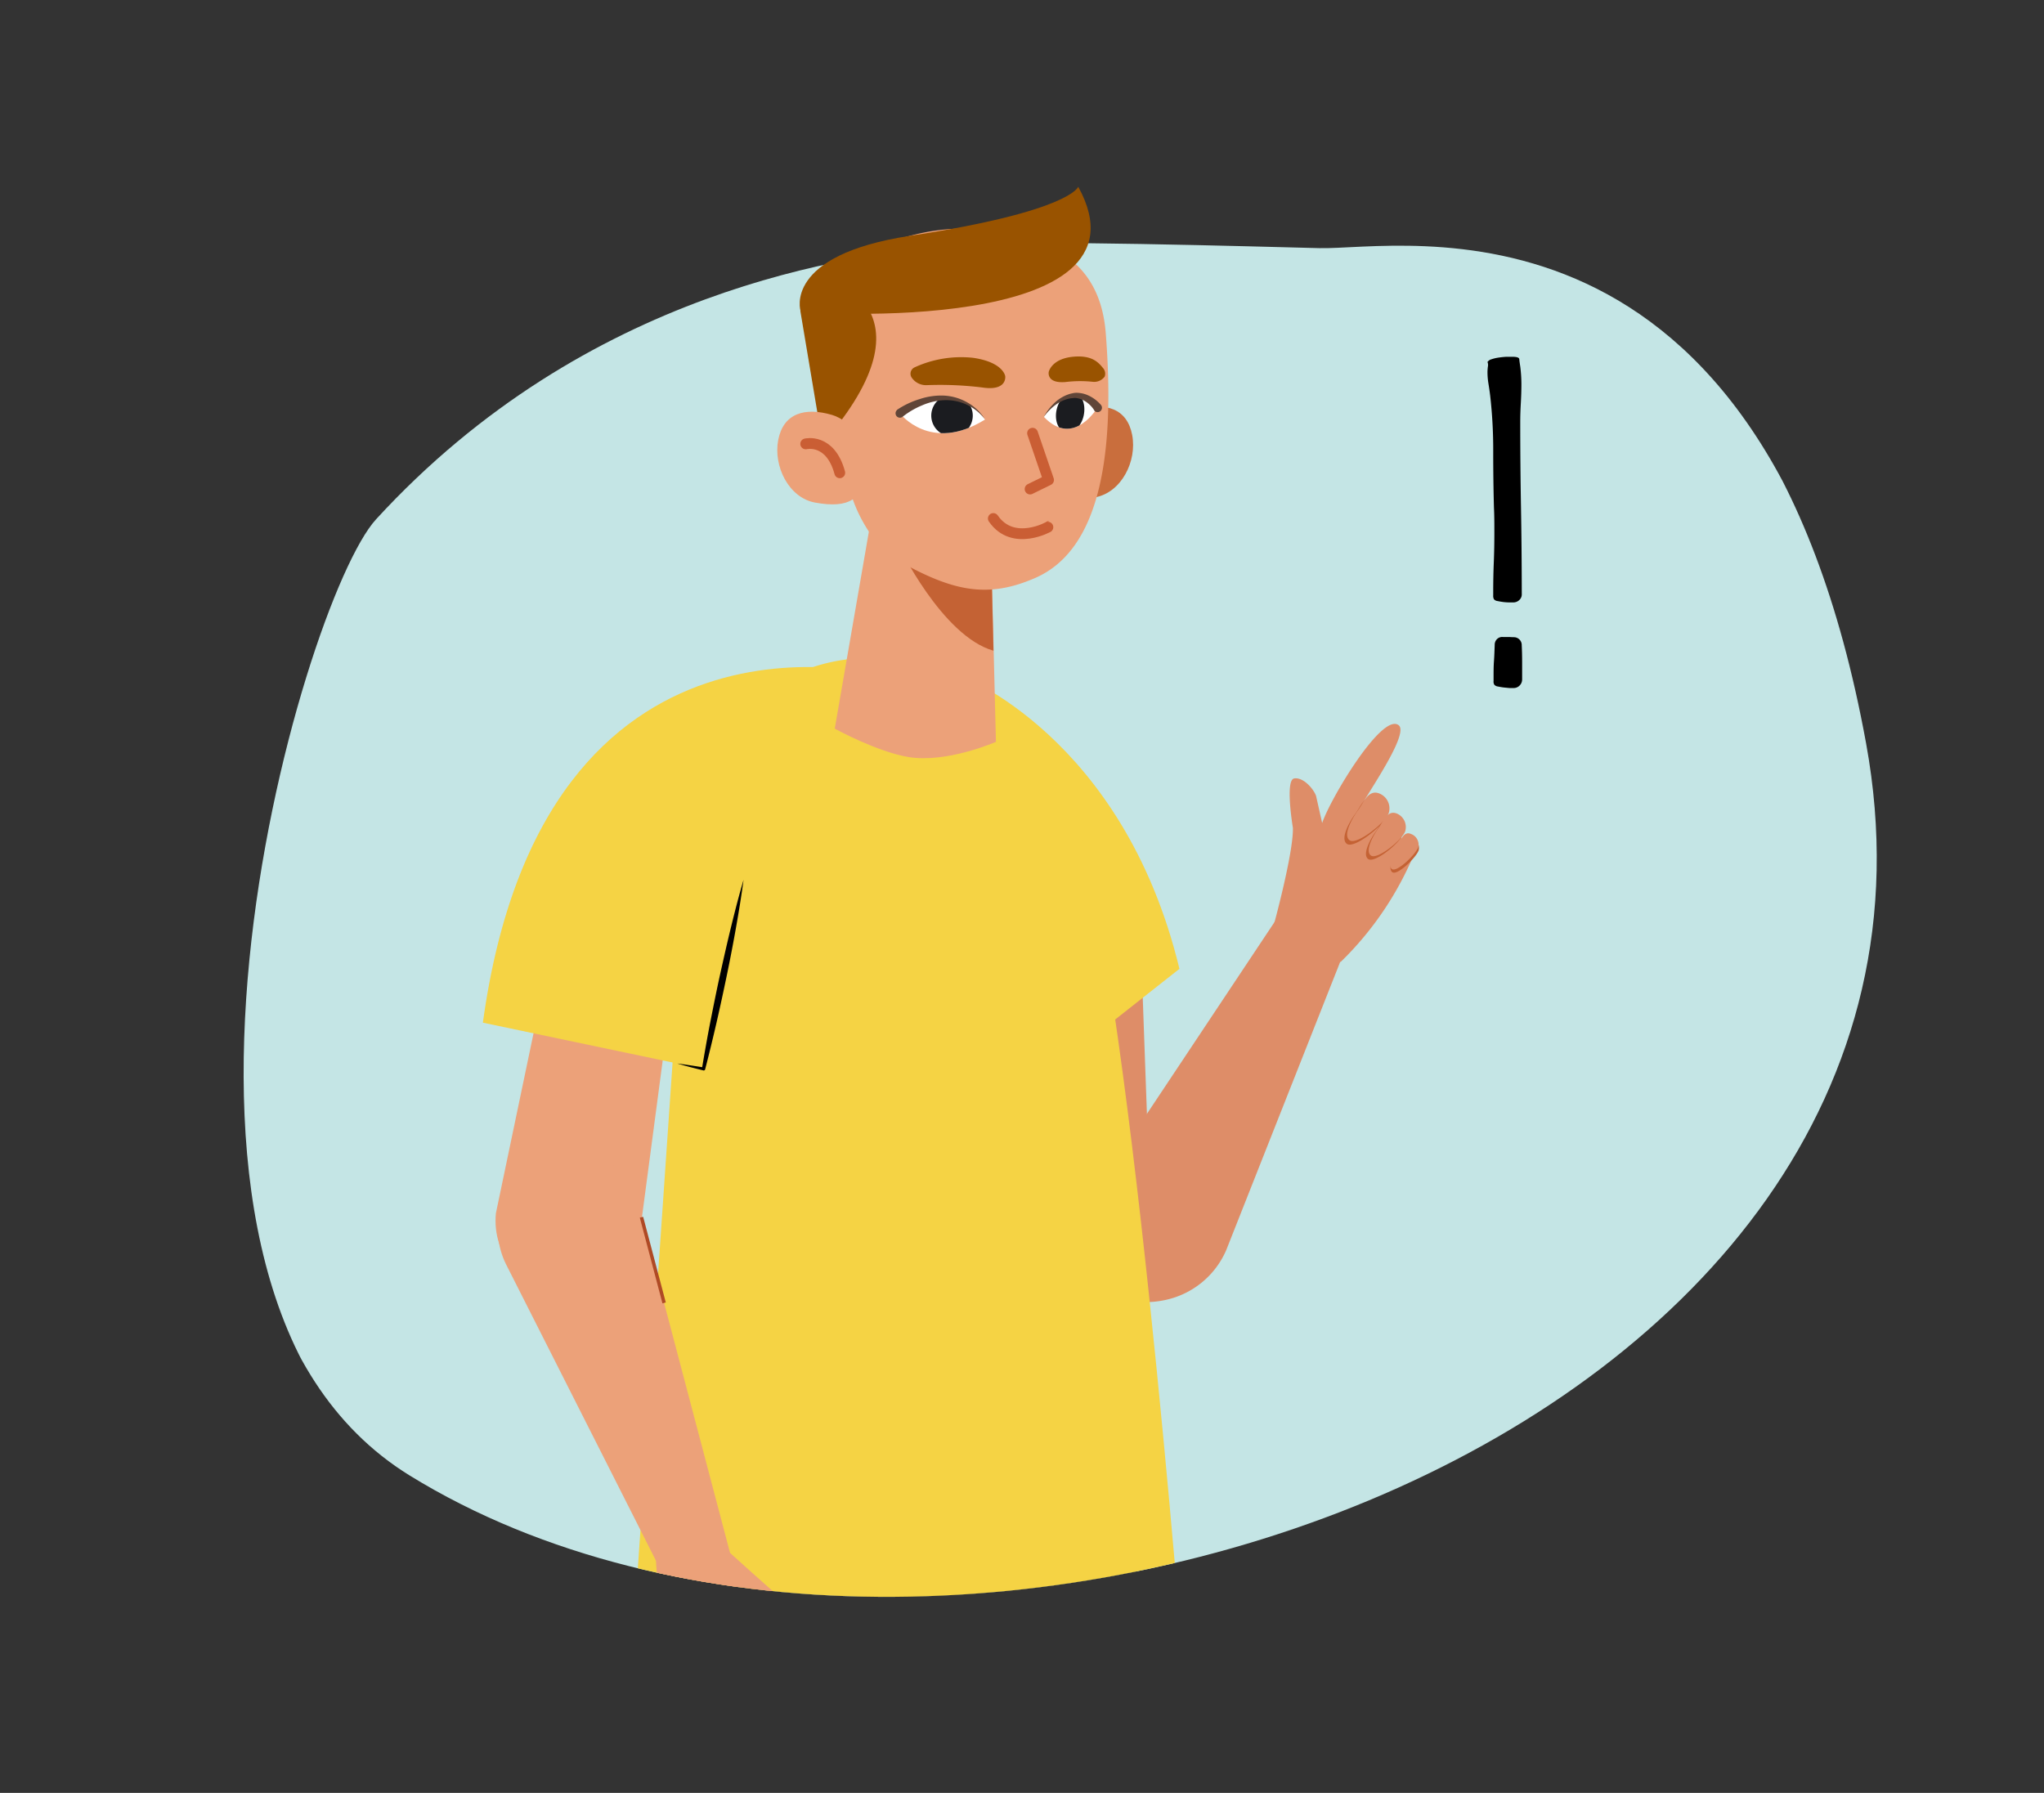 <svg id="Layer_1" data-name="Layer 1" xmlns="http://www.w3.org/2000/svg" viewBox="0 0 521 457"><rect x="0" y="0" width="521" height="457" fill="#333333" stroke="none"/><defs><style>.cls-1,.cls-17{fill:none}.cls-2{fill:#c4e5e5}.cls-3{fill:#fff}.cls-6{fill:#de8d68}.cls-7{fill:#c46234}.cls-8{fill:#1b1c20}.cls-10{fill:#f5d344}.cls-11{fill:#eca179}.cls-13{fill:#995300}.cls-15{fill:#604538}.cls-17{stroke:#ca5e34;stroke-linecap:round;stroke-linejoin:round;stroke-width:2.75px}</style><clipPath id="clip-path"><path class="cls-1" d="M335.13 61c-7.72-.19-30.23-27.66-51.34-28-17.48-.26-30.42 13.25-37.55 13.87-27.57 2.42-97.83 24.63-151.58 83.22-19.19 20.92-70.19 196.69 9.76 246C239 459 508.28 368 475.65 189.46 448.65 41.74 356.11 61.49 335.13 61z"/></clipPath><clipPath id="clip-path-2"><path class="cls-1" d="M251.08 106.93s-7.31-11.06-21.73-1.6c0 0 7.82 10.29 21.73 1.6z"/></clipPath><clipPath id="clip-path-3"><path class="cls-1" d="M266.08 106.26s6.21-10.12 13.68-2.42c0 0-6.06 10.42-13.68 2.42z"/></clipPath></defs><path class="cls-2" d="M321.82 77c-13.22-.32-71.77-2.07-86.51-.78-25.82 2.27-88.31 10.63-138.66 65.49-18 19.59-65.72 184.17 9.14 230.31 126 77.66 378.16-7.54 347.61-174.71C428.11 59 341.46 77.48 321.82 77z"/><rect class="cls-3" x="327.21" y="137.51" width="100.32" height="22.21" rx="11.1"/><rect class="cls-3" x="327.21" y="163.21" width="100.32" height="22.21" rx="11.1"/><rect x="325.9" y="161.68" width="102.95" height="25.16" rx="12" stroke-miterlimit="10" stroke="#569b97" fill="none"/><rect class="cls-3" x="327.21" y="188.91" width="100.32" height="22.21" rx="11.1"/><path d="M357.53 150.38c-.19.37-.38.74-.58 1.11s-.38.74-.56 1.13c0 .1-.09.21-.13.33a3 3 0 0 1-.16.31.84.84 0 0 1-.23.23.64.64 0 0 1-.36.09h-.2a.84.84 0 0 1-.4-.14 1 1 0 0 1-.25-.26 3.59 3.59 0 0 1-.17-.34 2.43 2.43 0 0 0-.16-.37c-.21-.4-.41-.79-.62-1.17s-.4-.76-.59-1.14l-.5-1c-.16-.34-.33-.68-.52-1s-.24-.47-.37-.7l-.35-.7c-.06-.15-.12-.3-.17-.45a.81.81 0 0 0-.19-.38c0 .69 0 1.37.05 2s0 1.35.05 2 .05 1.25.1 1.88.09 1.24.09 1.85a.75.75 0 0 1-.07.36c-.05.06-.17.08-.37.08a1.3 1.3 0 0 1-.52-.1 1.12 1.12 0 0 0-.4-.1h-.07a.35.35 0 0 1-.1-.19v-.2a6.46 6.46 0 0 1 0-.88v-8.57a2.16 2.16 0 0 1 0-.36 1.16 1.16 0 0 1 .08-.32q.06-.15.18-.15h.53a1.06 1.06 0 0 1 .35.09.78.78 0 0 1 .27.24 2.73 2.73 0 0 1 .26.43c.36.66.73 1.31 1.09 1.94s.73 1.29 1.08 2c.07.11.19.35.36.71s.35.74.55 1.13a9.9 9.9 0 0 0 .57 1c.18.27.33.46.42.46s0 0 .07-.09l.06-.1a8.86 8.86 0 0 0 .44-.87c.13-.3.27-.6.41-.89.36-.68.73-1.35 1.1-2s.73-1.34 1.09-2l.19-.41c.08-.18.16-.36.25-.54a4.91 4.91 0 0 1 .28-.5.86.86 0 0 1 .3-.3 1.59 1.59 0 0 1 .38-.07h.4a.55.55 0 0 1 .33.09.38.38 0 0 1 .14.21 1.61 1.61 0 0 1 0 .31v3.2c0 .94 0 1.9.05 2.86v2.32a5.32 5.32 0 0 0 .06.56 2.62 2.62 0 0 1 0 .56.81.81 0 0 1-.06.31.24.24 0 0 1-.26.15.54.54 0 0 1-.22-.05l-.2-.07a.66.66 0 0 0-.2-.06h-.08v-.08a.69.69 0 0 0-.05-.24 3.21 3.21 0 0 1-.07-.43V151l-.06-1.7v-1.23a10.29 10.29 0 0 0-.05-1.24v-.3a1.31 1.31 0 0 0 0-.28v-.15a.43.43 0 0 0-.14.16 2.39 2.39 0 0 1-.13.21c-.37.67-.7 1.32-1 1.95s-.68 1.3-1 2zm9 3.93a2.79 2.79 0 0 1-1.78-.57 4.14 4.14 0 0 1-1.14-1.42 6.68 6.68 0 0 1-.6-1.85 9.49 9.49 0 0 1-.18-1.84 8.9 8.9 0 0 1 .2-1.86 5.33 5.33 0 0 1 .65-1.67 3.75 3.75 0 0 1 1.2-1.21 3.46 3.46 0 0 1 1.83-.46 2.72 2.72 0 0 1 1.82.58 4 4 0 0 1 1.09 1.45 6.15 6.15 0 0 1 .54 1.88 11.82 11.82 0 0 1 .15 1.88 8.32 8.32 0 0 1-.2 1.79 5.43 5.43 0 0 1-.66 1.64 3.6 3.6 0 0 1-1.17 1.19 3.08 3.08 0 0 1-1.75.47zm.18-9.63a2.48 2.48 0 0 0-1.3.31 2.27 2.27 0 0 0-.8.83 4.05 4.05 0 0 0-.4 1.17 8.4 8.4 0 0 0-.11 1.32 7.67 7.67 0 0 0 .05 1.07 9.66 9.66 0 0 0 .22 1.07 5.43 5.43 0 0 0 .45 1.22 3.75 3.75 0 0 0 .72 1 1.4 1.4 0 0 0 1 .4 1.7 1.7 0 0 0 1.21-.46 3.58 3.58 0 0 0 .77-1.15A6.3 6.3 0 0 0 369 150a7.11 7.11 0 0 0 0-2.52 5.62 5.62 0 0 0-.38-1.33 3.57 3.57 0 0 0-.73-1.07 1.5 1.5 0 0 0-1.14-.4zm4.94-2.81a.06.06 0 0 0 0-.06v-.05a.27.27 0 0 1 .14-.23 1.12 1.12 0 0 1 .31-.1 2.16 2.16 0 0 1 .36 0h.28a3.78 3.78 0 0 1 1.84.4 3.08 3.08 0 0 1 1.1 1.08 4.71 4.71 0 0 1 .54 1.54 10.08 10.08 0 0 1 .14 1.82v2.33a16.53 16.53 0 0 1-.11 2.33c0 .34-.05.68-.07 1s0 .68 0 1A4.43 4.43 0 0 1 376 154a3.35 3.35 0 0 1-.41 1 2.37 2.37 0 0 1-.72.69 1.78 1.78 0 0 1-1 .28 2.28 2.28 0 0 1-.73-.12 3 3 0 0 1-.64-.32 1.36 1.36 0 0 1-.44-.79 7.55 7.55 0 0 1-.22-1.26c0-.46-.07-.9-.08-1.34s0-.77 0-1v-1.44a11.56 11.56 0 0 1 .06-1.44 3.36 3.36 0 0 1 .61-1.67A2 2 0 0 1 374 146a1 1 0 0 1 .57.15.73.73 0 0 0 .31.14h.12v-.53a3.46 3.46 0 0 0-.59-2.14 2.45 2.45 0 0 0-2.09-.77.75.75 0 0 1-.33-.07.41.41 0 0 1-.17-.2 2.31 2.31 0 0 1-.1-.28 1 1 0 0 0-.03-.43zm3.13 11.1c.05-1 .08-1.94.09-2.9s0-1.92 0-2.9a.79.79 0 0 0-.26-.08h-.28a1 1 0 0 0-1 .43 2.82 2.82 0 0 0-.3 1.1v4.79a3.84 3.84 0 0 0 0 .48 1.52 1.52 0 0 0 .1.47.68.68 0 0 0 .26.34.81.81 0 0 0 .5.14 1.13 1.13 0 0 0 .44-.1.88.88 0 0 0 .17-.35 2.37 2.37 0 0 0 .11-.46 1.12 1.12 0 0 1 .07-.48 3.63 3.63 0 0 0 .1-.45zm7.65-9.56a20.22 20.22 0 0 0 .19 2.19 20.64 20.64 0 0 1 .12 2.22v1.45a8 8 0 0 1-.09 1.46 14.37 14.37 0 0 0-.11 1.44 8.5 8.5 0 0 1-.32 1.67 4.28 4.28 0 0 1-.7 1.4 1.51 1.51 0 0 1-1.28.58 2 2 0 0 1-1.65-.68 2.58 2.58 0 0 1-.57-1.71v-.59a1.63 1.63 0 0 1 .12-.54.85.85 0 0 1 .3-.4 1.05 1.05 0 0 1 .6-.15h.11a.14.14 0 0 1 .06.11.43.43 0 0 1-.06.22.43.43 0 0 0-.06.22v.6a5.21 5.21 0 0 0 .13.79 2.38 2.38 0 0 0 .28.68.51.51 0 0 0 .44.29.55.55 0 0 0 .28-.07l.23-.18a1.39 1.39 0 0 0 .31-.45 2.75 2.75 0 0 0 .16-.56c0-.2.06-.4.08-.6a5.32 5.32 0 0 1 .06-.56c0-.46.07-.91.1-1.36s0-.91 0-1.37.05-1.18.07-1.77.05-1.18.05-1.78v-.32a.9.9 0 0 0-.09-.32 2.86 2.86 0 0 1-.51.83 1.07 1.07 0 0 1-.85.39 1.55 1.55 0 0 1-1.17-.46A3 3 0 0 1 378 145a6.69 6.69 0 0 1-.33-1.39 10.83 10.83 0 0 1-.08-1.27.68.68 0 0 1 .24-.58 1 1 0 0 1 .62-.18.46.46 0 0 1 .3.09.53.53 0 0 1 .16.23 1.63 1.63 0 0 1 .07.3v1.16a4 4 0 0 0 0 .85 2.85 2.85 0 0 0 .11.39 2.22 2.22 0 0 0 .2.41 1.12 1.12 0 0 0 .28.33.54.54 0 0 0 .36.14.64.64 0 0 0 .49-.22 1.59 1.59 0 0 0 .3-.54 3.5 3.5 0 0 0 .15-.64 5 5 0 0 0 0-.55 3 3 0 0 0-.07-.66 3 3 0 0 1-.08-.67.31.31 0 0 1 .25-.34 1.76 1.76 0 0 1 .46-.06h.57a.72.72 0 0 1 .29.06.37.37 0 0 1 .16.21 1.58 1.58 0 0 1 .05.43v.5a3.55 3.55 0 0 0 0 .46zm6.67 7.93a3.53 3.53 0 0 0 .14.56c.07.27.15.53.23.82s.15.54.21.78a3.12 3.12 0 0 1 .09.44c0 .1 0 .16-.11.18h-.46a1.16 1.16 0 0 1-.49-.1.51.51 0 0 1-.23-.23 1 1 0 0 1-.11-.34 2 2 0 0 0-.09-.48c-.09-.41-.19-.81-.31-1.2s-.23-.79-.33-1.19-.2-.85-.29-1.27-.19-.84-.31-1.26l-.06-.45a3.87 3.87 0 0 0-.12-.68 2.58 2.58 0 0 0-.14-.65.68.68 0 0 0-.13-.33c-.14.82-.27 1.64-.39 2.44a16.8 16.8 0 0 0-.24 2.45c-.05.46-.11.9-.2 1.34a10 10 0 0 0-.18 1.34v.29a.43.43 0 0 1 0 .16.16.16 0 0 1-.12.09l-.27.07a.53.53 0 0 1-.25 0h-.4a1.74 1.74 0 0 1-.38-.14 9.08 9.08 0 0 1 .28-1.94 16.25 16.25 0 0 0 .39-1.94c.12-.82.24-1.62.36-2.42s.25-1.6.37-2.41a3.23 3.23 0 0 0 0-.44v-.57a3.31 3.31 0 0 1 .08-.55.53.53 0 0 1 .15-.34.65.65 0 0 1 .36-.1 2.29 2.29 0 0 1 .37 0h.24a.81.81 0 0 1 .22 0 .47.47 0 0 1 .2.22 1.14 1.14 0 0 1 .13.35.75.75 0 0 0 .07.39.67.67 0 0 0 .05.31q.38 1.71.81 3.39zm4.66-1.23a3.72 3.72 0 0 1 1 1.16 2.77 2.77 0 0 1 .43 1.48 2 2 0 0 1-.27 1.05 2.1 2.1 0 0 1-.74.77 3.06 3.06 0 0 1-1 .39 6.27 6.27 0 0 1-1.06.13h-1.02c0-.31-.06-.63-.07-.93s0-.62 0-.93c0-1.1 0-2.19.1-3.27s.09-2.16.09-3.26v-3.95a.76.76 0 0 1 .11-.32.5.5 0 0 1 .27-.18 1.51 1.51 0 0 1 .52-.06c.31 0 .48.09.51.26a3.53 3.53 0 0 1 0 .65 8.39 8.39 0 0 1-.06 1c0 .34-.08.68-.11 1a6.74 6.74 0 0 1-.08 1 6.73 6.73 0 0 0-.07 1v1.53a1.33 1.33 0 0 0 .12.68.57.57 0 0 0 .32.27 2.44 2.44 0 0 0 .46.14 1.45 1.45 0 0 1 .59.39zm-.88 3.49a1.54 1.54 0 0 0 .67-.54 1.18 1.18 0 0 0 .17-1.27 2.21 2.21 0 0 0-.3-.45 1.53 1.53 0 0 0-.42-.34.86.86 0 0 0-.46-.14.28.28 0 0 0-.3.21 1.32 1.32 0 0 0-.06.39 3.21 3.21 0 0 0 0 .62 3.35 3.35 0 0 1 .05.63v.59a.9.9 0 0 0 .07.27.21.21 0 0 0 .21.12h.17zm12.15 1.4v.11a.21.21 0 0 0 0 .11c0 .05-.06.1-.17.12l-.33.07h-.78a.11.11 0 0 1-.07-.06.21.21 0 0 1 0-.11.67.67 0 0 0 0-.2 6 6 0 0 1-.05-.73v-10.78h-1.09a.35.35 0 0 1-.4-.28 2 2 0 0 1-.07-.55 2.26 2.26 0 0 1 0-.52.36.36 0 0 1 .18-.24.8.8 0 0 1 .34-.07H404l.48.07c.15 0 .24.06.26.11h.07a.49.49 0 0 1 0 .17v6.27c0 .81 0 1.63.05 2.46v1.34a11.67 11.67 0 0 0 .07 1.32 3.08 3.08 0 0 0 .08.53 2.26 2.26 0 0 1 0 .52.72.72 0 0 1 .06.29zm-47.53 20.44c-.19.37-.38.74-.58 1.11s-.37.74-.56 1.13c0 .1-.09.21-.13.33a1.82 1.82 0 0 1-.16.31.84.84 0 0 1-.23.23.65.65 0 0 1-.36.1h-.2a.76.76 0 0 1-.4-.15.85.85 0 0 1-.24-.26 1.35 1.35 0 0 1-.17-.34c-.05-.12-.11-.25-.17-.37l-.61-1.16c-.21-.38-.41-.76-.6-1.15l-.5-1a9.48 9.48 0 0 0-.52-1l-.37-.71c-.12-.23-.24-.46-.35-.7a3.09 3.09 0 0 1-.17-.45.84.84 0 0 0-.18-.36c0 .69 0 1.37.05 2.05s0 1.36.05 2 0 1.24.1 1.87.09 1.25.09 1.86a.54.54 0 0 1-.07.35c-.05.06-.17.09-.37.09a1.84 1.84 0 0 1-.52-.1 1.14 1.14 0 0 0-.4-.11h-.07a.23.23 0 0 1-.1-.19v-9.58a2.29 2.29 0 0 1 0-.37 1.68 1.68 0 0 1 .09-.32.17.17 0 0 1 .17-.14h.53a1.4 1.4 0 0 1 .35.1 1.18 1.18 0 0 1 .27.23 2.82 2.82 0 0 1 .26.44l1.09 1.94c.37.64.73 1.28 1.08 1.94.07.11.19.35.36.71s.35.74.55 1.13a9.9 9.9 0 0 0 .57 1c.18.26.33.46.42.46s0 0 .07-.08 0-.1.07-.11c.15-.28.3-.57.43-.87s.27-.6.41-.89l1.1-2 1.09-2 .19-.41.25-.54c.09-.18.19-.34.28-.5a.76.76 0 0 1 .3-.29 1 1 0 0 1 .38-.08h.4a.54.54 0 0 1 .33.08.38.38 0 0 1 .14.21.81.81 0 0 1 0 .31v8.38a5.32 5.32 0 0 0 .06.56 2.62 2.62 0 0 1 0 .56.87.87 0 0 1-.06.32c0 .09-.12.14-.26.14a.41.41 0 0 1-.22 0l-.2-.08-.2-.06H360v-.09a.69.69 0 0 0-.05-.24.91.91 0 0 0-.07-.43c-.07-.14 0-.28 0-.43v-1.7l-.06-1.69v-2.77a1.37 1.37 0 0 0-.05-.28v-.16a.54.54 0 0 0-.14.16l-.13.22a14.93 14.93 0 0 0-1 2c-.34.6-.66 1.21-.94 1.84zm9 3.93a2.72 2.72 0 0 1-1.78-.56 4.09 4.09 0 0 1-1.14-1.43 6.68 6.68 0 0 1-.6-1.85 9.49 9.49 0 0 1-.18-1.84 8.88 8.88 0 0 1 .2-1.85 4.81 4.81 0 0 1 .65-1.67 3.78 3.78 0 0 1 1.2-1.22 3.46 3.46 0 0 1 1.83-.46 2.72 2.72 0 0 1 1.82.58 4.08 4.08 0 0 1 1.09 1.45 7 7 0 0 1 .55 1.89 14.73 14.73 0 0 1 .14 1.88 8.32 8.32 0 0 1-.2 1.79 5.27 5.27 0 0 1-.66 1.63 3.72 3.72 0 0 1-1.17 1.2 3.17 3.17 0 0 1-1.75.46zm.18-9.63a2.35 2.35 0 0 0-1.3.32 2.2 2.2 0 0 0-.8.83 3.77 3.77 0 0 0-.4 1.17 8.17 8.17 0 0 0-.11 1.31 7.67 7.67 0 0 0 .05 1.07 10.34 10.34 0 0 0 .22 1.08 6.61 6.61 0 0 0 .45 1.22 3.75 3.75 0 0 0 .72 1 1.45 1.45 0 0 0 1 .41 1.69 1.69 0 0 0 1.21-.47 3.43 3.43 0 0 0 .77-1.14 6.49 6.49 0 0 0 .41-1.43 9.38 9.38 0 0 0 .12-1.3 8.26 8.26 0 0 0-.11-1.22 5.62 5.62 0 0 0-.38-1.33 3.73 3.73 0 0 0-.72-1.07 1.55 1.55 0 0 0-1.13-.45zm4.94-2.81v-.05a.24.24 0 0 1 .14-.23.67.67 0 0 1 .31-.1 2.16 2.16 0 0 1 .36 0h.28a3.67 3.67 0 0 1 1.84.4 2.83 2.83 0 0 1 1.1 1.07 4.47 4.47 0 0 1 .54 1.55 11 11 0 0 1 .15 1.81v2.33c0 .77-.05 1.55-.11 2.33 0 .34-.05.68-.07 1s0 .68 0 1a4.23 4.23 0 0 1-.14 1.06 3.35 3.35 0 0 1-.41 1 2.49 2.49 0 0 1-.71.7 2 2 0 0 1-1 .27 2.28 2.28 0 0 1-.73-.12 3 3 0 0 1-.64-.32 1.39 1.39 0 0 1-.44-.78 7.85 7.85 0 0 1-.22-1.27c-.05-.45-.07-.9-.08-1.33s0-.78 0-1v-1.44a11.72 11.72 0 0 1 .06-1.45 3.36 3.36 0 0 1 .61-1.67A2 2 0 0 1 374 171a1 1 0 0 1 .57.15.73.73 0 0 0 .31.14h.17v-.52a3.49 3.49 0 0 0-.59-2.15 2.49 2.49 0 0 0-2.09-.77.55.55 0 0 1-.33-.07.35.35 0 0 1-.17-.19 2.47 2.47 0 0 1-.1-.29 1.51 1.51 0 0 0-.07-.37zm3.14 11.1c0-1 .07-1.93.08-2.89v-2.9a.62.62 0 0 0-.26-.09h-.28a1 1 0 0 0-1 .44 2.61 2.61 0 0 0-.3 1.09V179a1.52 1.52 0 0 0 .1.47.72.72 0 0 0 .76.48 1 1 0 0 0 .44-.1.88.88 0 0 0 .17-.35 2.37 2.37 0 0 0 .11-.46 4 4 0 0 1 .07-.48 3.1 3.1 0 0 0 .11-.51zm7.64-9.56a20.19 20.19 0 0 0 .19 2.2 20.32 20.32 0 0 1 .12 2.21v1.46c0 .46-.06 1-.1 1.46s-.06.86-.11 1.44a8.5 8.5 0 0 1-.32 1.67 4.33 4.33 0 0 1-.7 1.39 1.51 1.51 0 0 1-1.28.58 2 2 0 0 1-1.65-.67 2.63 2.63 0 0 1-.57-1.72 5.61 5.61 0 0 1 0-.58 2.57 2.57 0 0 1 .12-.55.83.83 0 0 1 .3-.39 1 1 0 0 1 .6-.16.16.16 0 0 1 .11.05.11.11 0 0 1 .06.11.43.43 0 0 1-.06.22.54.54 0 0 0-.05.22v.59a5.21 5.21 0 0 0 .13.79 2.94 2.94 0 0 0 .28.69.49.49 0 0 0 .44.28.55.55 0 0 0 .28-.07 1.3 1.3 0 0 0 .23-.18 1.17 1.17 0 0 0 .31-.45 2.23 2.23 0 0 0 .16-.56c0-.2.06-.4.08-.6a5.32 5.32 0 0 1 .06-.56c0-.45.08-.9.1-1.36s0-.91 0-1.37.05-1.18.08-1.76 0-1.18 0-1.78v-.33a.9.9 0 0 0-.09-.32 3.06 3.06 0 0 1-.5.83 1.06 1.06 0 0 1-.86.39 1.55 1.55 0 0 1-1.17-.46 3.29 3.29 0 0 1-.69-1.11 6.64 6.64 0 0 1-.33-1.4c0-.42-.07-.85-.08-1.27a.66.66 0 0 1 .24-.57 1 1 0 0 1 .62-.19.46.46 0 0 1 .3.09.53.53 0 0 1 .16.23 1.63 1.63 0 0 1 .07.3v1.16a4 4 0 0 0 0 .85 2.85 2.85 0 0 0 .11.39 2.22 2.22 0 0 0 .2.41 1.12 1.12 0 0 0 .28.33.54.54 0 0 0 .36.14.58.58 0 0 0 .49-.22 1.86 1.86 0 0 0 .3-.53 3.61 3.61 0 0 0 .15-.65 5 5 0 0 0 0-.55 3 3 0 0 0-.07-.66 3 3 0 0 1-.08-.66.32.32 0 0 1 .25-.35 1.76 1.76 0 0 1 .46-.06h.67a.73.73 0 0 1 .29.07.45.45 0 0 1 .16.2 1.58 1.58 0 0 1 .05.43v.44a3.7 3.7 0 0 0 0 .47zm6.67 7.94a3.41 3.41 0 0 0 .14.55c.07.27.15.54.23.82s.15.54.21.78a3.12 3.12 0 0 1 .09.44c0 .1 0 .16-.11.18h-.46a1.38 1.38 0 0 1-.49-.1.63.63 0 0 1-.23-.23.88.88 0 0 1-.1-.35 4.1 4.1 0 0 0-.1-.48c-.09-.4-.19-.8-.31-1.2s-.23-.79-.33-1.19-.2-.85-.29-1.27-.19-.83-.31-1.25l-.06-.45q-.06-.33-.12-.69c-.05-.24-.09-.45-.14-.64a.71.71 0 0 0-.13-.34c-.14.82-.27 1.64-.38 2.45s-.22 1.62-.3 2.45a6.78 6.78 0 0 1-.2 1.34 12 12 0 0 0-.17 1.34v.29a.43.43 0 0 1 0 .16.2.2 0 0 1-.12.08l-.27.08H385a1.83 1.83 0 0 1-.4-.05 1.71 1.71 0 0 1-.38-.13 8.59 8.59 0 0 1 .29-1.95 16.25 16.25 0 0 0 .39-1.94c.11-.81.23-1.62.35-2.41s.25-1.61.37-2.42a3.09 3.09 0 0 0 0-.43v-.58a3.31 3.31 0 0 1 .08-.55.53.53 0 0 1 .15-.34.65.65 0 0 1 .36-.1h.79a.7.7 0 0 1 .2.22 1.14 1.14 0 0 1 .13.35 2.66 2.66 0 0 0 .07.39.56.56 0 0 0 .05.31c.25 1.15.52 2.28.81 3.4s.6 2.32.89 3.46zm4.66-1.24a3.72 3.72 0 0 1 1 1.16 2.77 2.77 0 0 1 .43 1.48 2.17 2.17 0 0 1-.27 1.06 2.27 2.27 0 0 1-.74.77 3.9 3.9 0 0 1-1 .38 5.39 5.39 0 0 1-1.06.13 6.28 6.28 0 0 0-1.06.06c0-.32-.06-.63-.07-.94s0-.61 0-.93c0-1.1 0-2.18.1-3.26s.09-2.17.09-3.27v-3.44a4.34 4.34 0 0 1 0-.51.63.63 0 0 1 .1-.32.5.5 0 0 1 .27-.18 1.51 1.51 0 0 1 .52-.06c.31 0 .48.09.51.26a2.94 2.94 0 0 1 .05.66 8.39 8.39 0 0 1-.06 1c-.05.34-.08.69-.11 1a6.74 6.74 0 0 1-.08 1 6.73 6.73 0 0 0-.07 1v1.53a1.37 1.37 0 0 0 .12.69.57.57 0 0 0 .32.27 3.47 3.47 0 0 0 .46.13 1.47 1.47 0 0 1 .55.33zm-.88 3.49a1.68 1.68 0 0 0 .68-.53 1.32 1.32 0 0 0 .27-.81 1.2 1.2 0 0 0-.11-.46 2 2 0 0 0-.3-.46 1.57 1.57 0 0 0-.42-.35.84.84 0 0 0-.46-.13.27.27 0 0 0-.3.2 1.32 1.32 0 0 0-.06.39v.63a3.21 3.21 0 0 1 0 .62v.24a1.71 1.71 0 0 0 0 .32.67.67 0 0 0 .06.28.22.22 0 0 0 .22.12h.16zm14.36-5.73c-.52 1.29-1.05 2.57-1.58 3.83a29.6 29.6 0 0 0-1.32 3.92h.69a5.77 5.77 0 0 0 1.1-.1 6 6 0 0 1 1.11-.1c.17 0 .25.08.25.23v.29a2 2 0 0 1 0 .35.67.67 0 0 1-.07.31.2.2 0 0 1-.19.12h-.48a5.11 5.11 0 0 0-.55.05l-.81.08-.93.07a4.41 4.41 0 0 1-.89 0 1.8 1.8 0 0 1-.64-.18.46.46 0 0 1-.25-.4 2.88 2.88 0 0 1 .14-.82 7.4 7.4 0 0 1 .34-.89l.42-.9c.15-.3.27-.56.38-.8.23-.57.52-1.26.84-2.09s.64-1.67.94-2.55.54-1.73.75-2.56a9.15 9.15 0 0 0 .32-2.14 1.58 1.58 0 0 0-.48-1.23 1.83 1.83 0 0 0-1.31-.43c-.87 0-1.3.41-1.3 1.25a1.61 1.61 0 0 0 .07.49 1.56 1.56 0 0 0 .14.48 2.5 2.5 0 0 0 .15.38 1.05 1.05 0 0 1 .06.24.61.61 0 0 1-.15.17l-.35.21-.39.18a.71.71 0 0 1-.28.09q-.16 0-.3-.24a2.21 2.21 0 0 1-.23-.55 4.15 4.15 0 0 1-.14-.61 4.53 4.53 0 0 1 .22-1.63 3 3 0 0 1 .61-1 3 3 0 0 1 .93-.64 2.79 2.79 0 0 1 1.17-.24 3.24 3.24 0 0 1 1.34.26 2.82 2.82 0 0 1 1 .71 3.53 3.53 0 0 1 .62 1.08 4 4 0 0 1 .22 1.33 5.71 5.71 0 0 1-.37 2c-.21.7-.46 1.35-.72 1.98zm-49.82 29.16l-.58 1.11c-.19.36-.38.74-.56 1.12l-.13.33a1.41 1.41 0 0 1-.17.32.8.8 0 0 1-.22.23.64.64 0 0 1-.36.09h-.2a.84.84 0 0 1-.4-.14 1 1 0 0 1-.25-.26 2.16 2.16 0 0 1-.17-.34 1.84 1.84 0 0 0-.17-.38c-.2-.39-.4-.78-.61-1.16s-.4-.76-.59-1.14-.34-.7-.5-1-.34-.7-.52-1-.25-.47-.37-.7l-.36-.71a1.79 1.79 0 0 1-.16-.44 1 1 0 0 0-.19-.39c0 .69 0 1.38.05 2.06s0 1.35.05 2 0 1.25.1 1.87a11.58 11.58 0 0 1 .08 1.86.74.74 0 0 1-.06.36.56.56 0 0 1-.38.08 1.25 1.25 0 0 1-.51-.1 1.12 1.12 0 0 0-.4-.1h-.07a.35.35 0 0 1-.1-.19v-.2-.89a6.46 6.46 0 0 0 0-.88v-7.94a1.16 1.16 0 0 1 .08-.32q.06-.15.18-.15h.53a1 1 0 0 1 .34.09.78.78 0 0 1 .27.24 1.94 1.94 0 0 1 .27.43c.36.66.72 1.3 1.09 1.94s.73 1.29 1.08 1.94c.07.12.18.35.35.72s.36.73.55 1.12.39.74.58 1.05.33.45.42.45 0 0 .06-.08l.07-.1c.16-.28.3-.58.43-.87s.27-.6.42-.9l1.09-2 1.1-2 .18-.42.26-.53a4.91 4.91 0 0 1 .28-.5.76.76 0 0 1 .29-.3 1.34 1.34 0 0 1 .39-.07h.39a.52.52 0 0 1 .34.09.34.34 0 0 1 .14.21 1.5 1.5 0 0 1 0 .3v3.21c0 .95 0 1.89.05 2.85v2.33a5.32 5.32 0 0 0 .06.56 2.62 2.62 0 0 1 0 .56.81.81 0 0 1-.06.31.26.26 0 0 1-.26.14.41.41 0 0 1-.22 0l-.21-.07a.6.6 0 0 0-.19-.06h.01v-.08a1 1 0 0 0-.05-.24 2 2 0 0 1-.07-.43v-2.13l-.06-1.7v-2.77a1.31 1.31 0 0 0 0-.28v-.1a.43.43 0 0 0-.14.16l-.13.21a16.22 16.22 0 0 0-1 2c-.24.57-.74 1.06-1.08 1.72zm9 3.91a2.82 2.82 0 0 1-1.79-.57 4.11 4.11 0 0 1-1.13-1.42 6.68 6.68 0 0 1-.6-1.85 11.36 11.36 0 0 1-.18-1.84 9 9 0 0 1 .19-1.86 5.25 5.25 0 0 1 .66-1.67 3.65 3.65 0 0 1 1.2-1.21 3.36 3.36 0 0 1 1.83-.47 2.73 2.73 0 0 1 1.82.59 4.08 4.08 0 0 1 1.09 1.45 6.86 6.86 0 0 1 .54 1.88 11.82 11.82 0 0 1 .15 1.88 7.75 7.75 0 0 1-.21 1.79 5.16 5.16 0 0 1-.65 1.64 3.91 3.91 0 0 1-1.17 1.19 3.18 3.18 0 0 1-1.75.47zm.18-9.63a2.48 2.48 0 0 0-1.3.31 2.27 2.27 0 0 0-.8.83 3.69 3.69 0 0 0-.4 1.17 8.4 8.4 0 0 0-.11 1.32 7.53 7.53 0 0 0 .05 1.06c.05.33.11.66.21 1.08a6 6 0 0 0 .46 1.22 3.75 3.75 0 0 0 .72 1 1.34 1.34 0 0 0 1 .41 1.61 1.61 0 0 0 1.21-.47 3.43 3.43 0 0 0 .77-1.14 6.41 6.41 0 0 0 .41-1.42 9.51 9.51 0 0 0 .11-1.31 7 7 0 0 0-.11-1.21 5.62 5.62 0 0 0-.38-1.33 3.36 3.36 0 0 0-.72-1.07 1.55 1.55 0 0 0-1.12-.43zm4.94-2.8a.28.28 0 0 1 .13-.23 1.19 1.19 0 0 1 .32-.1h.63a3.78 3.78 0 0 1 1.84.4 3 3 0 0 1 1.11 1.08 4.71 4.71 0 0 1 .54 1.54 12.16 12.16 0 0 1 .14 1.81v2.34c0 .78-.06 1.55-.11 2.33 0 .34-.05.68-.07 1s0 .68 0 1a4.23 4.23 0 0 1-.14 1.06 3 3 0 0 1-.42 1 2.13 2.13 0 0 1-.71.69 2 2 0 0 1-1 .27 2.28 2.28 0 0 1-.73-.12 2.14 2.14 0 0 1-.64-.32 1.27 1.27 0 0 1-.45-.78 9 9 0 0 1-.22-1.26c0-.46-.07-.9-.07-1.34v-2.44a11.56 11.56 0 0 1 .06-1.44 3.36 3.36 0 0 1 .61-1.67 2 2 0 0 1 1.63-.62 1 1 0 0 1 .56.14.94.94 0 0 0 .32.15h.12v-.53a3.45 3.45 0 0 0-.58-2.14 2.48 2.48 0 0 0-2.1-.77.75.75 0 0 1-.33-.07.55.55 0 0 1-.17-.2 1.4 1.4 0 0 1-.09-.29 1.45 1.45 0 0 1-.18-.49zm3.13 11.11c.05-1 .08-1.94.09-2.9v-2.9a.79.79 0 0 0-.26-.08 1.31 1.31 0 0 0-.28 0 1 1 0 0 0-1 .43 2.47 2.47 0 0 0-.3 1.09v5.28a1.47 1.47 0 0 0 .11.46.75.75 0 0 0 .26.35.81.81 0 0 0 .5.14 1.13 1.13 0 0 0 .44-.1 1.62 1.62 0 0 0 .17-.35 2.37 2.37 0 0 1 .11-.46 1.15 1.15 0 0 1 .07-.48 1.33 1.33 0 0 0 .21-.48zm7.65-9.56a20.22 20.22 0 0 0 .19 2.19 20.31 20.31 0 0 1 .11 2.21V201l-.09 1.46c0 .39-.06.87-.11 1.44a8.5 8.5 0 0 1-.32 1.67 4.36 4.36 0 0 1-.71 1.39 1.53 1.53 0 0 1-1.27.59 2 2 0 0 1-1.65-.68 2.58 2.58 0 0 1-.57-1.71v-.59a2 2 0 0 1 .11-.54.87.87 0 0 1 .31-.4 1.05 1.05 0 0 1 .6-.15h.11a.14.14 0 0 1 .06.11.43.43 0 0 1-.06.22.43.43 0 0 0-.06.22v.6a4.24 4.24 0 0 0 .13.78 2.91 2.91 0 0 0 .27.69.49.49 0 0 0 .65.25h.07a1 1 0 0 0 .23-.18 1.16 1.16 0 0 0 .32-.44 3.58 3.58 0 0 0 .16-.56c0-.2.06-.41.07-.61a1.75 1.75 0 0 1 .16-.56c.05-.45.08-.9.1-1.35s0-.91.06-1.38 0-1.17.07-1.76a13.22 13.22 0 0 0 0-1.78v-.32a.63.63 0 0 0-.1-.32 3.06 3.06 0 0 1-.5.83 1.07 1.07 0 0 1-.85.39 1.55 1.55 0 0 1-1.17-.46 3.09 3.09 0 0 1-.69-1.12 6.69 6.69 0 0 1-.33-1.39 9 9 0 0 1-.09-1.27.71.71 0 0 1 .25-.58 1 1 0 0 1 .62-.18.53.53 0 0 1 .3.09.63.63 0 0 1 .16.23 1.36 1.36 0 0 1 .06.29 1.71 1.71 0 0 1 0 .32v.76a3.93 3.93 0 0 0 0 .84 2.85 2.85 0 0 0 .11.39 2 2 0 0 0 .19.42 1.75 1.75 0 0 0 .28.33.55.55 0 0 0 .37.14.62.62 0 0 0 .49-.23 1.86 1.86 0 0 0 .3-.53 3.5 3.5 0 0 0 .15-.64 5.23 5.23 0 0 0 0-.56 3 3 0 0 0-.07-.66 2.48 2.48 0 0 1-.08-.66.32.32 0 0 1 .24-.35 2.42 2.42 0 0 1 .47-.05h.42a.68.68 0 0 1 .28.07.39.39 0 0 1 .17.21 1.55 1.55 0 0 1 0 .43v.45a2.47 2.47 0 0 0 .18.52zm6.66 7.93a2.64 2.64 0 0 0 .15.55c.08.26.15.54.23.83s.15.54.21.78a3.12 3.12 0 0 1 .09.44c0 .1 0 .16-.12.17h-.46a1.12 1.12 0 0 1-.48-.1.59.59 0 0 1-.24-.23 1.08 1.08 0 0 1-.1-.35 3.55 3.55 0 0 0-.09-.47c-.09-.41-.2-.81-.31-1.2l-.34-1.19c-.11-.39-.19-.85-.28-1.27s-.2-.84-.31-1.26a1.41 1.41 0 0 0-.07-.45c-.07-.22-.07-.45-.12-.68s-.09-.46-.13-.65a.85.85 0 0 0-.14-.34c-.13.83-.26 1.64-.38 2.45s-.22 1.63-.29 2.45c-.05.46-.11.9-.2 1.34a10 10 0 0 0-.18 1.34v.29a.43.43 0 0 1 0 .16.18.18 0 0 1-.12.09l-.27.07a.57.57 0 0 1-.26 0 2.54 2.54 0 0 1-.39 0 1.82 1.82 0 0 1-.39-.14 9 9 0 0 1 .29-1.94 16.25 16.25 0 0 0 .39-1.94c.12-.82.23-1.62.36-2.42s.25-1.6.37-2.42v-1a3.43 3.43 0 0 1 .07-.56.52.52 0 0 1 .16-.33.89.89 0 0 1 .35-.11h.83a.56.56 0 0 1 .21.22 1.12 1.12 0 0 1 .12.35 2.7 2.7 0 0 0 .08.39.58.58 0 0 0 .05.31q.38 1.71.81 3.39c.34 1.16.62 2.29.9 3.43zm4.67-1.24a4.17 4.17 0 0 1 1 1.17 2.77 2.77 0 0 1 .43 1.48 2.2 2.2 0 0 1-.27 1 2.13 2.13 0 0 1-.75.77 2.91 2.91 0 0 1-.95.38 5.4 5.4 0 0 1-1.06.14h-1.06a7.26 7.26 0 0 0-.06-.93v-.94c0-1.09 0-2.18.09-3.26s.1-2.17.1-3.26v-4a.75.75 0 0 1 .1-.33.46.46 0 0 1 .28-.17 1.51 1.51 0 0 1 .52-.06c.31 0 .48.08.51.26a3.53 3.53 0 0 1 0 .65 6.73 6.73 0 0 1-.07 1c0 .34-.08.68-.1 1a5.55 5.55 0 0 1-.08 1 6.73 6.73 0 0 0-.07 1v1.52a1.37 1.37 0 0 0 .12.69.63.63 0 0 0 .33.27 3.5 3.5 0 0 0 .46.14 1.74 1.74 0 0 1 .53.48zm-.89 3.5a1.56 1.56 0 0 0 .68-.54 1.29 1.29 0 0 0 .27-.8 1.12 1.12 0 0 0-.11-.47 1.7 1.7 0 0 0-.29-.46 1.74 1.74 0 0 0-.42-.34.86.86 0 0 0-.46-.14.27.27 0 0 0-.3.2 1.32 1.32 0 0 0-.06.39 3.32 3.32 0 0 0 0 .63V205a.89.89 0 0 0 .07.28.21.21 0 0 0 .21.12h.17zm14-1.61a4.88 4.88 0 0 1-.45 1.4 5.49 5.49 0 0 1-.81 1.16 6.46 6.46 0 0 1-1.09.93 7.23 7.23 0 0 1-1.29.68l-.37.16a1 1 0 0 1-.38.07.35.35 0 0 1-.38-.28 1.81 1.81 0 0 1-.08-.51v-.12a.66.66 0 0 1 .19-.37 1 1 0 0 1 .36-.22l.41-.17a1.35 1.35 0 0 0 .38-.19c.31-.23.61-.46.89-.71a4.6 4.6 0 0 0 .77-.82 3.81 3.81 0 0 0 .52-1 3.32 3.32 0 0 0 .2-1.13 2.11 2.11 0 0 0-.17-.82 3.37 3.37 0 0 0-.45-.78 5 5 0 0 0-.63-.67 4.82 4.82 0 0 0-.7-.48 1.27 1.27 0 0 0-.54-.14 4.09 4.09 0 0 1-.61-.1 1.4 1.4 0 0 1-.48-.22.62.62 0 0 1-.2-.54.83.83 0 0 1 .26-.61c.17-.18.34-.35.48-.51a20 20 0 0 0 1.43-1.76c.43-.61.88-1.24 1.29-1.88a7.66 7.66 0 0 0-1.35.09 9.87 9.87 0 0 1-1.33.06 1.24 1.24 0 0 1-.47-.06.3.3 0 0 1-.19-.16.47.47 0 0 1-.05-.26v-.37c0-.14.07-.47.21-.55a1.18 1.18 0 0 1 .61-.13h1a9.84 9.84 0 0 1 1.33 0 3.46 3.46 0 0 1 1.15.28.71.71 0 0 1 .49.7.84.84 0 0 1-.17.55c-.11.16-.22.32-.34.47-.48.63-1 1.27-1.42 1.92s-.93 1.3-1.44 1.91a7 7 0 0 1 1.39.57 4.57 4.57 0 0 1 1.3.91 3.93 3.93 0 0 1 .76 1.17 3.62 3.62 0 0 1 .28 1.49 3.08 3.08 0 0 1-.15 1zm-3.23 3.46s.09 0 .1-.07z"/><g clip-path="url(#clip-path)"><path class="cls-2" d="M336.33 63.25c-14.12-.34-76.65-2.21-92.39-.83-27.58 2.42-94.33 11.35-148.08 69.94-19.19 20.92-70.19 196.69 9.75 246 134.58 82.94 403.87-8.05 371.24-186.58C449.85 44 357.3 63.76 336.33 63.25z"/><path class="cls-6" d="M356.53 184.87c-4.21-3.41-17.45 18.7-19.52 24.92l-1.55-6.9c-.57-1.69-3.19-4.85-5.58-4.47s-.33 12.59-.33 12.59c.16 6.42-4.91 24.9-4.91 24.9l17.09 9.28a83 83 0 0 0 19.09-28.41c.57-1.37-3.84-.9-3.6-2.81.13-1-.3-1.6-1.44-3.91-1.54-3.11-1.87.85-2.9-.55-.68-.93 1.85-.9-.31-4.78-2.69-4.83-5.85 3-5.87 1.36 0-1.28 12.76-18.85 9.83-21.22z"/><path class="cls-6" d="M279.84 302.7l45.5-68.39 18.84 4.35-31.63 80a21.84 21.84 0 0 1-15.55 12.7c-6.21 1.33-12.79.31-17.3-4.14-7.36-7.22-7.28-18.14.14-24.52z"/><path class="cls-7" d="M345.52 207.35c-1.27 1.68-4.07 6.33-2.23 7.73s9.25-4.58 10-6.91a4.08 4.08 0 0 0-2.41-5c-2.8-1.11-4 2.34-5.36 4.18z"/><path class="cls-7" d="M350.65 212c-1.11 1.5-3.55 5.68-1.94 6.94s8.11-4.08 8.77-6.18a3.74 3.74 0 0 0-2.13-4.5c-2.47-1-3.49 2.12-4.7 3.74zm5.59 4.48c-.82 1.25-2.64 4.74-1.39 5.81s6.3-3.87 6.78-5.63a2.87 2.87 0 0 0-1.84-3.27c-1.9-.88-2.64 1.72-3.55 3.09z"/><path class="cls-6" d="M346.21 206.43c-1.26 1.68-4.07 6.33-2.23 7.73s9.26-4.58 10-6.91a4.08 4.08 0 0 0-2.41-5c-2.79-1.11-4 2.34-5.36 4.18z"/><path class="cls-6" d="M351.34 211.11c-1.1 1.5-3.55 5.68-1.93 6.94s8.11-4.08 8.77-6.18a3.74 3.74 0 0 0-2.13-4.5c-2.47-1-3.49 2.09-4.71 3.74z"/><path class="cls-6" d="M356.13 215.67c-.83 1.25-2.64 4.74-1.39 5.81s6.3-3.87 6.78-5.62a2.88 2.88 0 0 0-1.85-3.28c-1.89-.88-2.67 1.72-3.54 3.09z"/><path class="cls-8" d="M278.87 336.9s26.89 108.76 24.93 331.35l-46.61 1.52L216.5 336.9z"/><path d="M191.82 336.9c-28.28 72.76-18 148.93-21 186.84-4.2 53.18-3.22 144.26-3.22 144.26l39.62 5.37 23.93-137.64 26-198.84z" fill="#39373a"/><path class="cls-6" d="M252.53 251.62l3.21 58.89c.75 11 10.44 20.12 21.18 19.95 9.83-.15 17-8.07 16.44-18.13L291 246.56z"/><path class="cls-10" d="M245.09 172.31c-.73-.24 41.15 15.09 55.54 74.64l-52.71 41.56-6.57-62.51z"/><path class="cls-10" d="M191.65 180.31c-5 6.19-16.66 24.76-16.27 33.11l-13.61 198.11 140 14.84S287.6 243 273 205.23c-17.17-44.16-65-45-81.35-24.92z"/><path class="cls-11" d="M142.4 232.77l-16 76.49c-1.06 11 7.13 19.7 17.92 18.95 9.87-.69 18.38-9.06 19.47-19.16l10.75-81.16z"/><path class="cls-10" d="M225.48 172.27s-86.9-24.52-102.4 88.4l56.25 11.81 9-61z"/><path d="M172.64 271.08c2.27.28 4.52.66 6.77 1l-.49.32c.67-4 1.38-8.1 2.18-12.13s1.6-8.07 2.49-12.08 1.79-8 2.77-12 2-8 3.17-11.93c-.55 4.08-1.21 8.14-1.93 12.19s-1.49 8.08-2.33 12.11-1.69 8-2.61 12-1.89 8-2.92 12a.38.38 0 0 1-.47.28c-2.27-.56-4.44-1.11-6.63-1.76z"/><path d="M265.84 119c1.29 6.7 4.45 9.32 13.26 7.77 6.72-1.18 10.77-9.22 9.48-15.92s-6.71-8.42-13.7-6.4c-4.88 1.43-10.33 7.88-9.04 14.55z" fill="#c96e3d"/><path class="cls-11" d="M223.23 125.36l-10.46 60.37s10.73 5.89 18.78 7.23c9.8 1.63 22.31-3.87 22.31-3.87l-1.49-59.69z"/><path class="cls-7" d="M253.23 165.86c-13.17-3.74-24.23-26.94-24.23-26.94l23.45-5.1z"/><path class="cls-11" d="M231.94 60.11a53 53 0 0 1 24-.87c10.7 2.2 24.39 6.61 25.9 25.59 2.51 31.64-1.67 55.32-17.89 62.45-12.46 5.47-21.45 3.34-35.63-4.73-5.27-3-10.31-11.75-11.68-17.81l-5.93-16.93s-16.19-37.9 21.23-47.7z"/><path class="cls-13" d="M267.32 94.78s-.68 3 4.25 2.6a30.35 30.35 0 0 1 7-.06 3.32 3.32 0 0 0 3-1.32 2.19 2.19 0 0 0-.46-2.24c-1.1-1.33-2.67-3.19-7.23-2.86-5.83.41-6.56 3.88-6.56 3.88zm-11.1 1.09s.62 3.9-5.9 2.89a88.08 88.08 0 0 0-14.06-.59 4.42 4.42 0 0 1-3.93-2 1.79 1.79 0 0 1 .63-2.45l.11-.06a28.46 28.46 0 0 1 15-2.45c7.69 1.13 8.15 4.66 8.15 4.66z"/><path class="cls-3" d="M251.08 106.93s-7.31-11.06-21.73-1.6c0 0 7.82 10.29 21.73 1.6z"/><g clip-path="url(#clip-path-2)"><path class="cls-8" d="M247.87 105a5.29 5.29 0 1 1-6.14-4.27 5.29 5.29 0 0 1 6.14 4.27z"/></g><path class="cls-15" d="M228.69 104.43a21.93 21.93 0 0 1 5.77-2.72 17.29 17.29 0 0 1 6.26-.87 13.39 13.39 0 0 1 6 1.83 12.41 12.41 0 0 1 4.38 4.26 12 12 0 0 0-4.64-3.76 12.56 12.56 0 0 0-5.76-1.17 15.93 15.93 0 0 0-5.68 1.33 20.6 20.6 0 0 0-5 2.94 1.12 1.12 0 0 1-1.56-.29 1.14 1.14 0 0 1 .15-1.44z"/><path class="cls-3" d="M266.08 106.26s6.21-10.12 13.68-2.42c0 0-6.06 10.42-13.68 2.42z"/><g clip-path="url(#clip-path-3)"><path class="cls-8" d="M269.34 104.35c-.64 2.78.38 5.38 2.28 5.82s4-1.46 4.6-4.23-.38-5.39-2.28-5.82-3.94 1.45-4.6 4.23z"/></g><path class="cls-15" d="M278.88 104.53a7.18 7.18 0 0 0-2.7-2.49 5.7 5.7 0 0 0-1.75-.57 2.72 2.72 0 0 0-.9 0 6.67 6.67 0 0 0-1 .13 9 9 0 0 0-3.61 1.7 13.44 13.44 0 0 0-2.88 3 13.72 13.72 0 0 1 2.52-3.39 9.8 9.8 0 0 1 3.66-2.35 6.64 6.64 0 0 1 1.08-.3 4.35 4.35 0 0 1 1.19-.14 7.54 7.54 0 0 1 2.3.42 9.39 9.39 0 0 1 3.81 2.65 1.12 1.12 0 0 1-.09 1.58 1.11 1.11 0 0 1-1.57-.09z"/><path class="cls-17" d="M262.56 124.65l4.71-2.31-4.08-11.92m-10 21.74c5.07 7.35 14.4 2 14.28 2"/><path class="cls-13" d="M210 70.6s30.23 7.32-.33 42.45L204 79.25z"/><path class="cls-11" d="M221.08 120.39c-1.32 6.7-4.49 9.31-13.29 7.72-6.72-1.2-10.73-9.26-9.42-16s6.74-8.39 13.72-6.35c4.91 1.47 10.31 7.94 9 14.63z"/><path class="cls-17" d="M205.37 113.14s6.27-1.54 8.68 7.37"/><path class="cls-13" d="M204.05 79.25c1.18.81 91.81 6.32 70.78-31.65 0 0-1.87 6.26-42.89 12.51-32.43 4.94-27.89 19.14-27.89 19.14z"/><path class="cls-11" d="M205 445.62c4.94-2.18-2.59-22.68-5.91-28.33l4.08 1.68c1.64.68 4.08 1.69 5.36-.36s-5.46-7.75-5.46-7.75c-4.95-4.1-20.39-18.11-20.39-18.11l-15.53 4c.53 13 3.44 24.39 7.61 32.75.66 1.32.87 15.92 4 15.85 2.43-.05 2.57-17 3.85-15.54.7.79-1.85 17.38 3.19 18.28 3.12.56 1.29-18.76 3-18.61 1.14.09-.06 19.2 4.28 20.13 5.41 1.14.67-22.58 2.35-22.54 2.91 0 7.75 19.35 9.57 18.55z"/><path class="cls-11" d="M163.51 310.26l25.42 96.35-16.94.67-42.84-84.7a20.16 20.16 0 0 1 .54-19.5c3.12-5.28 8.32-9.23 14.81-9.42 10.55-.3 19 7.08 19 16.6z"/><path d="M169.28 332.1l-5.77-21.84" stroke="#af4a25" stroke-width=".88" stroke-miterlimit="10" fill="none"/></g><path d="M379.84 100.89c-.13-1.06-.28-2.08-.44-3.07a18.09 18.09 0 0 1-.25-3.07 12.32 12.32 0 0 1 .1-1.29 2 2 0 0 0-.1-1.19 1.79 1.79 0 0 1 1-.69 9.79 9.79 0 0 1 1.88-.44c.7-.1 1.37-.17 2-.2h1.39c1.19 0 1.8.2 1.83.59s.11 1 .25 1.88a36 36 0 0 1 .29 4.46c0 1.58-.05 3.18-.14 4.8s-.15 3.22-.15 4.8q0 11.08.19 22t.2 22a1.92 1.92 0 0 1-.64 1.48 2.17 2.17 0 0 1-1.53.6h-1a13.71 13.71 0 0 1-1.54-.1c-.53-.07-1-.15-1.48-.25a1.42 1.42 0 0 1-.9-.45 1.85 1.85 0 0 1-.19-1v-1c0-2.5.05-5 .15-7.47s.14-5 .14-7.48c0-2.3 0-4.42-.1-6.33q-.19-6.93-.19-14.41a121.15 121.15 0 0 0-.77-14.17zm3.27 61.48h1.39c.46 0 .92.05 1.38.05a2 2 0 0 1 2 2.07c.07 1.46.1 2.91.1 4.36v4.36a2.19 2.19 0 0 1-2.17 2.17h-1l-1.54-.15c-.53-.07-1-.15-1.48-.25a1.42 1.42 0 0 1-.9-.45 1.46 1.46 0 0 1-.19-.94v-1c0-1.38 0-2.75.1-4.1s.13-2.73.19-4.11a2 2 0 0 1 .6-1.49 1.85 1.85 0 0 1 1.52-.52z"/></svg>